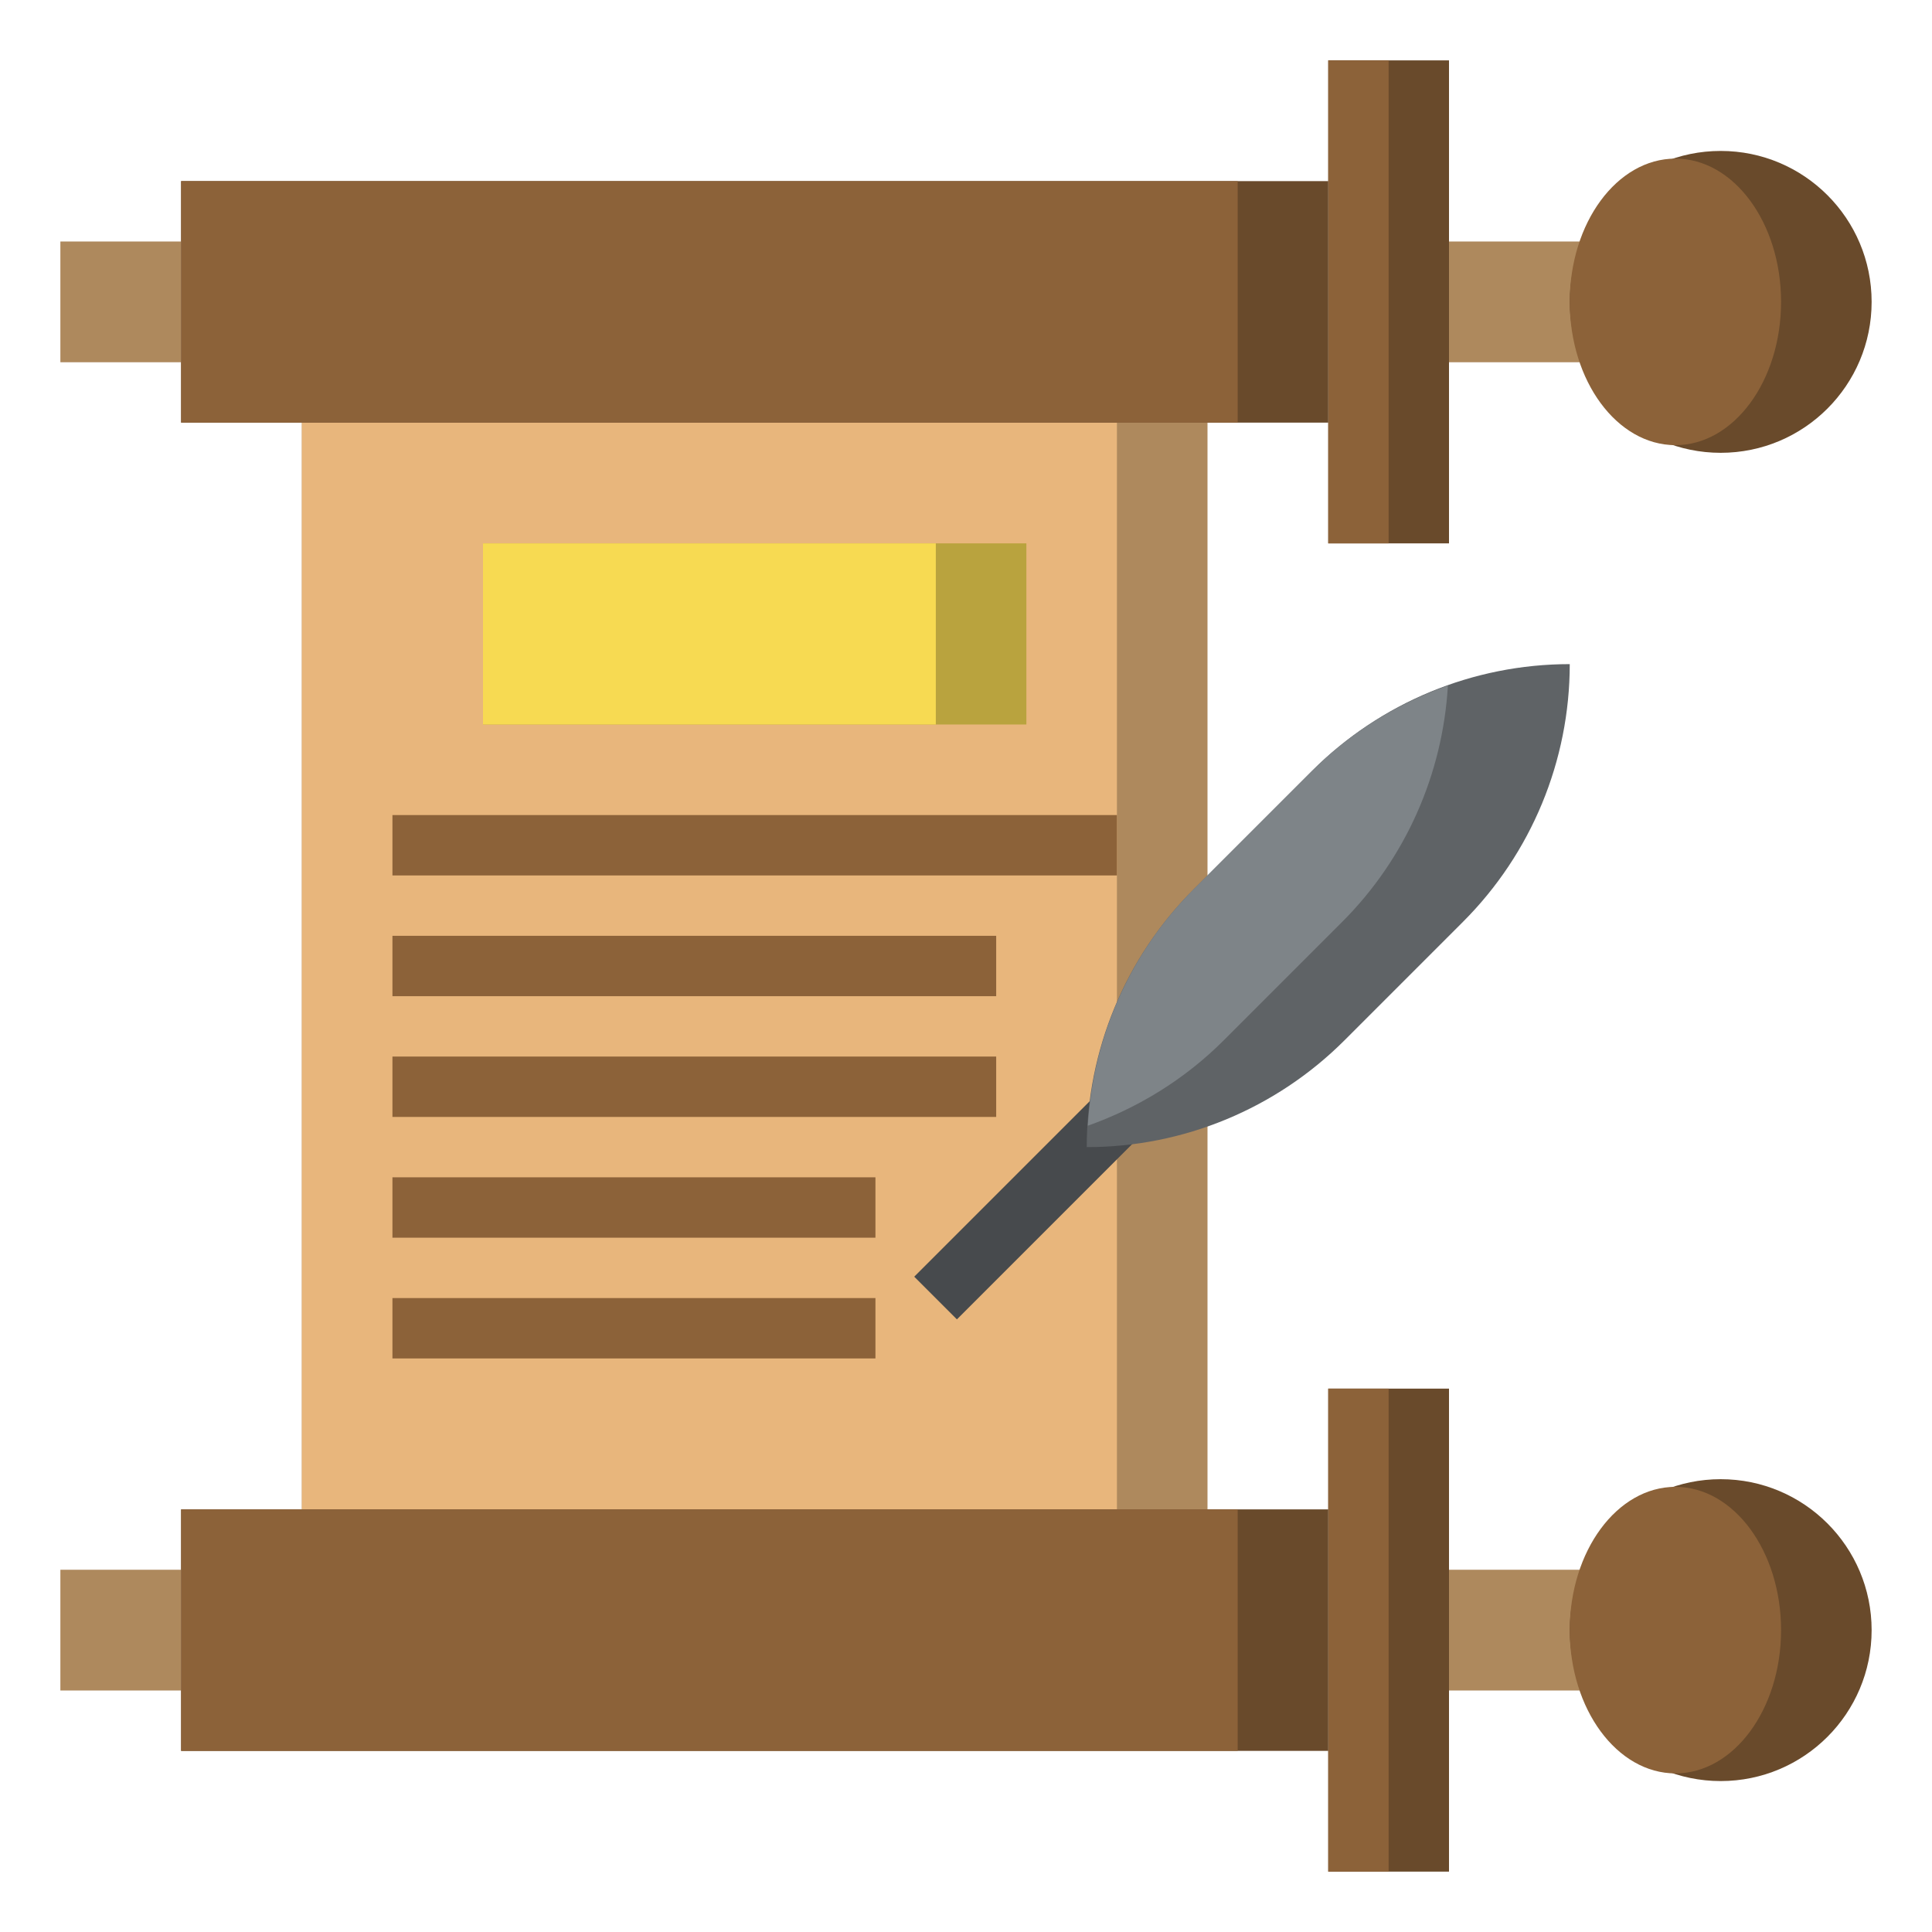 <?xml version="1.0" encoding="iso-8859-1"?>
<!-- Generator: Adobe Illustrator 22.1.0, SVG Export Plug-In . SVG Version: 6.00 Build 0)  -->
<svg xmlns="http://www.w3.org/2000/svg" xmlns:xlink="http://www.w3.org/1999/xlink" version="1.1" id="Layer_3" x="0px" y="0px" viewBox="0 0 64 64" style="enable-background:new 0 0 64 64;" xml:space="preserve" width="512" height="512">
<g>
	<rect x="10" y="14" style="fill:#AE895D;" width="30" height="36"/>
	<rect x="10" y="14" style="fill:#E8B67C;" width="27" height="36"/>
	<g>
		
			<rect x="29.757" y="39" transform="matrix(0.707 -0.707 0.707 0.707 -18.326 35.757)" style="fill:#474A4D;" width="8.485" height="2"/>
	</g>
	<path style="fill:#5F6366;" d="M39.536,29.464l3.929-3.929C45.728,23.272,48.799,22,52,22h0v0c0,3.201-1.272,6.272-3.536,8.536   l-3.929,3.929C42.272,36.728,39.201,38,36,38h0v0C36,34.799,37.272,31.728,39.536,29.464z"/>
	<path style="fill:#7E8488;" d="M43.464,25.536l-3.929,3.929c-2.095,2.095-3.327,4.884-3.5,7.826c1.675-0.595,3.219-1.545,4.5-2.826   l3.929-3.929c2.095-2.095,3.327-4.884,3.5-7.826C46.29,23.305,44.745,24.255,43.464,25.536z"/>
	<rect x="48" y="8" style="fill:#AE895D;" width="5" height="4"/>
	<rect x="2" y="8" style="fill:#AE895D;" width="4" height="4"/>
	<rect x="2" y="52" style="fill:#AE895D;" width="4" height="4"/>
	<rect x="48" y="52" style="fill:#AE895D;" width="5" height="4"/>
	<circle style="fill:#694A2B;" cx="57" cy="10" r="5"/>
	<ellipse style="fill:#8C6239;" cx="55.5" cy="10" rx="3.5" ry="4.746"/>
	<circle style="fill:#694A2B;" cx="57" cy="54" r="5"/>
	<ellipse style="fill:#8C6239;" cx="55.5" cy="54" rx="3.5" ry="4.746"/>
	<polyline style="fill:#694A2B;" points="44,50 44,46 48,46 48,62 44,62 44,58  "/>
	<polygon style="fill:#8C6239;" points="44,46 44,50 44,58 44,62 46,62 46,46  "/>
	<polyline style="fill:#694A2B;" points="44,6 44,2 48,2 48,18 44,18 44,14  "/>
	<polygon style="fill:#8C6239;" points="44,2 44,6 44,14 44,18 46,18 46,2  "/>
	<rect x="6" y="50" style="fill:#694A2B;" width="38" height="8"/>
	<rect x="6" y="50" style="fill:#8C6239;" width="35" height="8"/>
	<rect x="6" y="6" style="fill:#694A2B;" width="38" height="8"/>
	<rect x="6" y="6" style="fill:#8C6239;" width="35" height="8"/>
	<rect x="16" y="18" style="fill:#B9A33E;" width="18" height="6"/>
	<rect x="16" y="18" style="fill:#F7DA52;" width="15" height="6"/>
	<g>
		<rect x="13" y="27" style="fill:#8C6239;" width="24" height="2"/>
	</g>
	<g>
		<rect x="13" y="31" style="fill:#8C6239;" width="20" height="2"/>
	</g>
	<g>
		<rect x="13" y="35" style="fill:#8C6239;" width="20" height="2"/>
	</g>
	<g>
		<rect x="13" y="39" style="fill:#8C6239;" width="16" height="2"/>
	</g>
	<g>
		<rect x="13" y="43" style="fill:#8C6239;" width="16" height="2"/>
	</g>
</g>
</svg>
